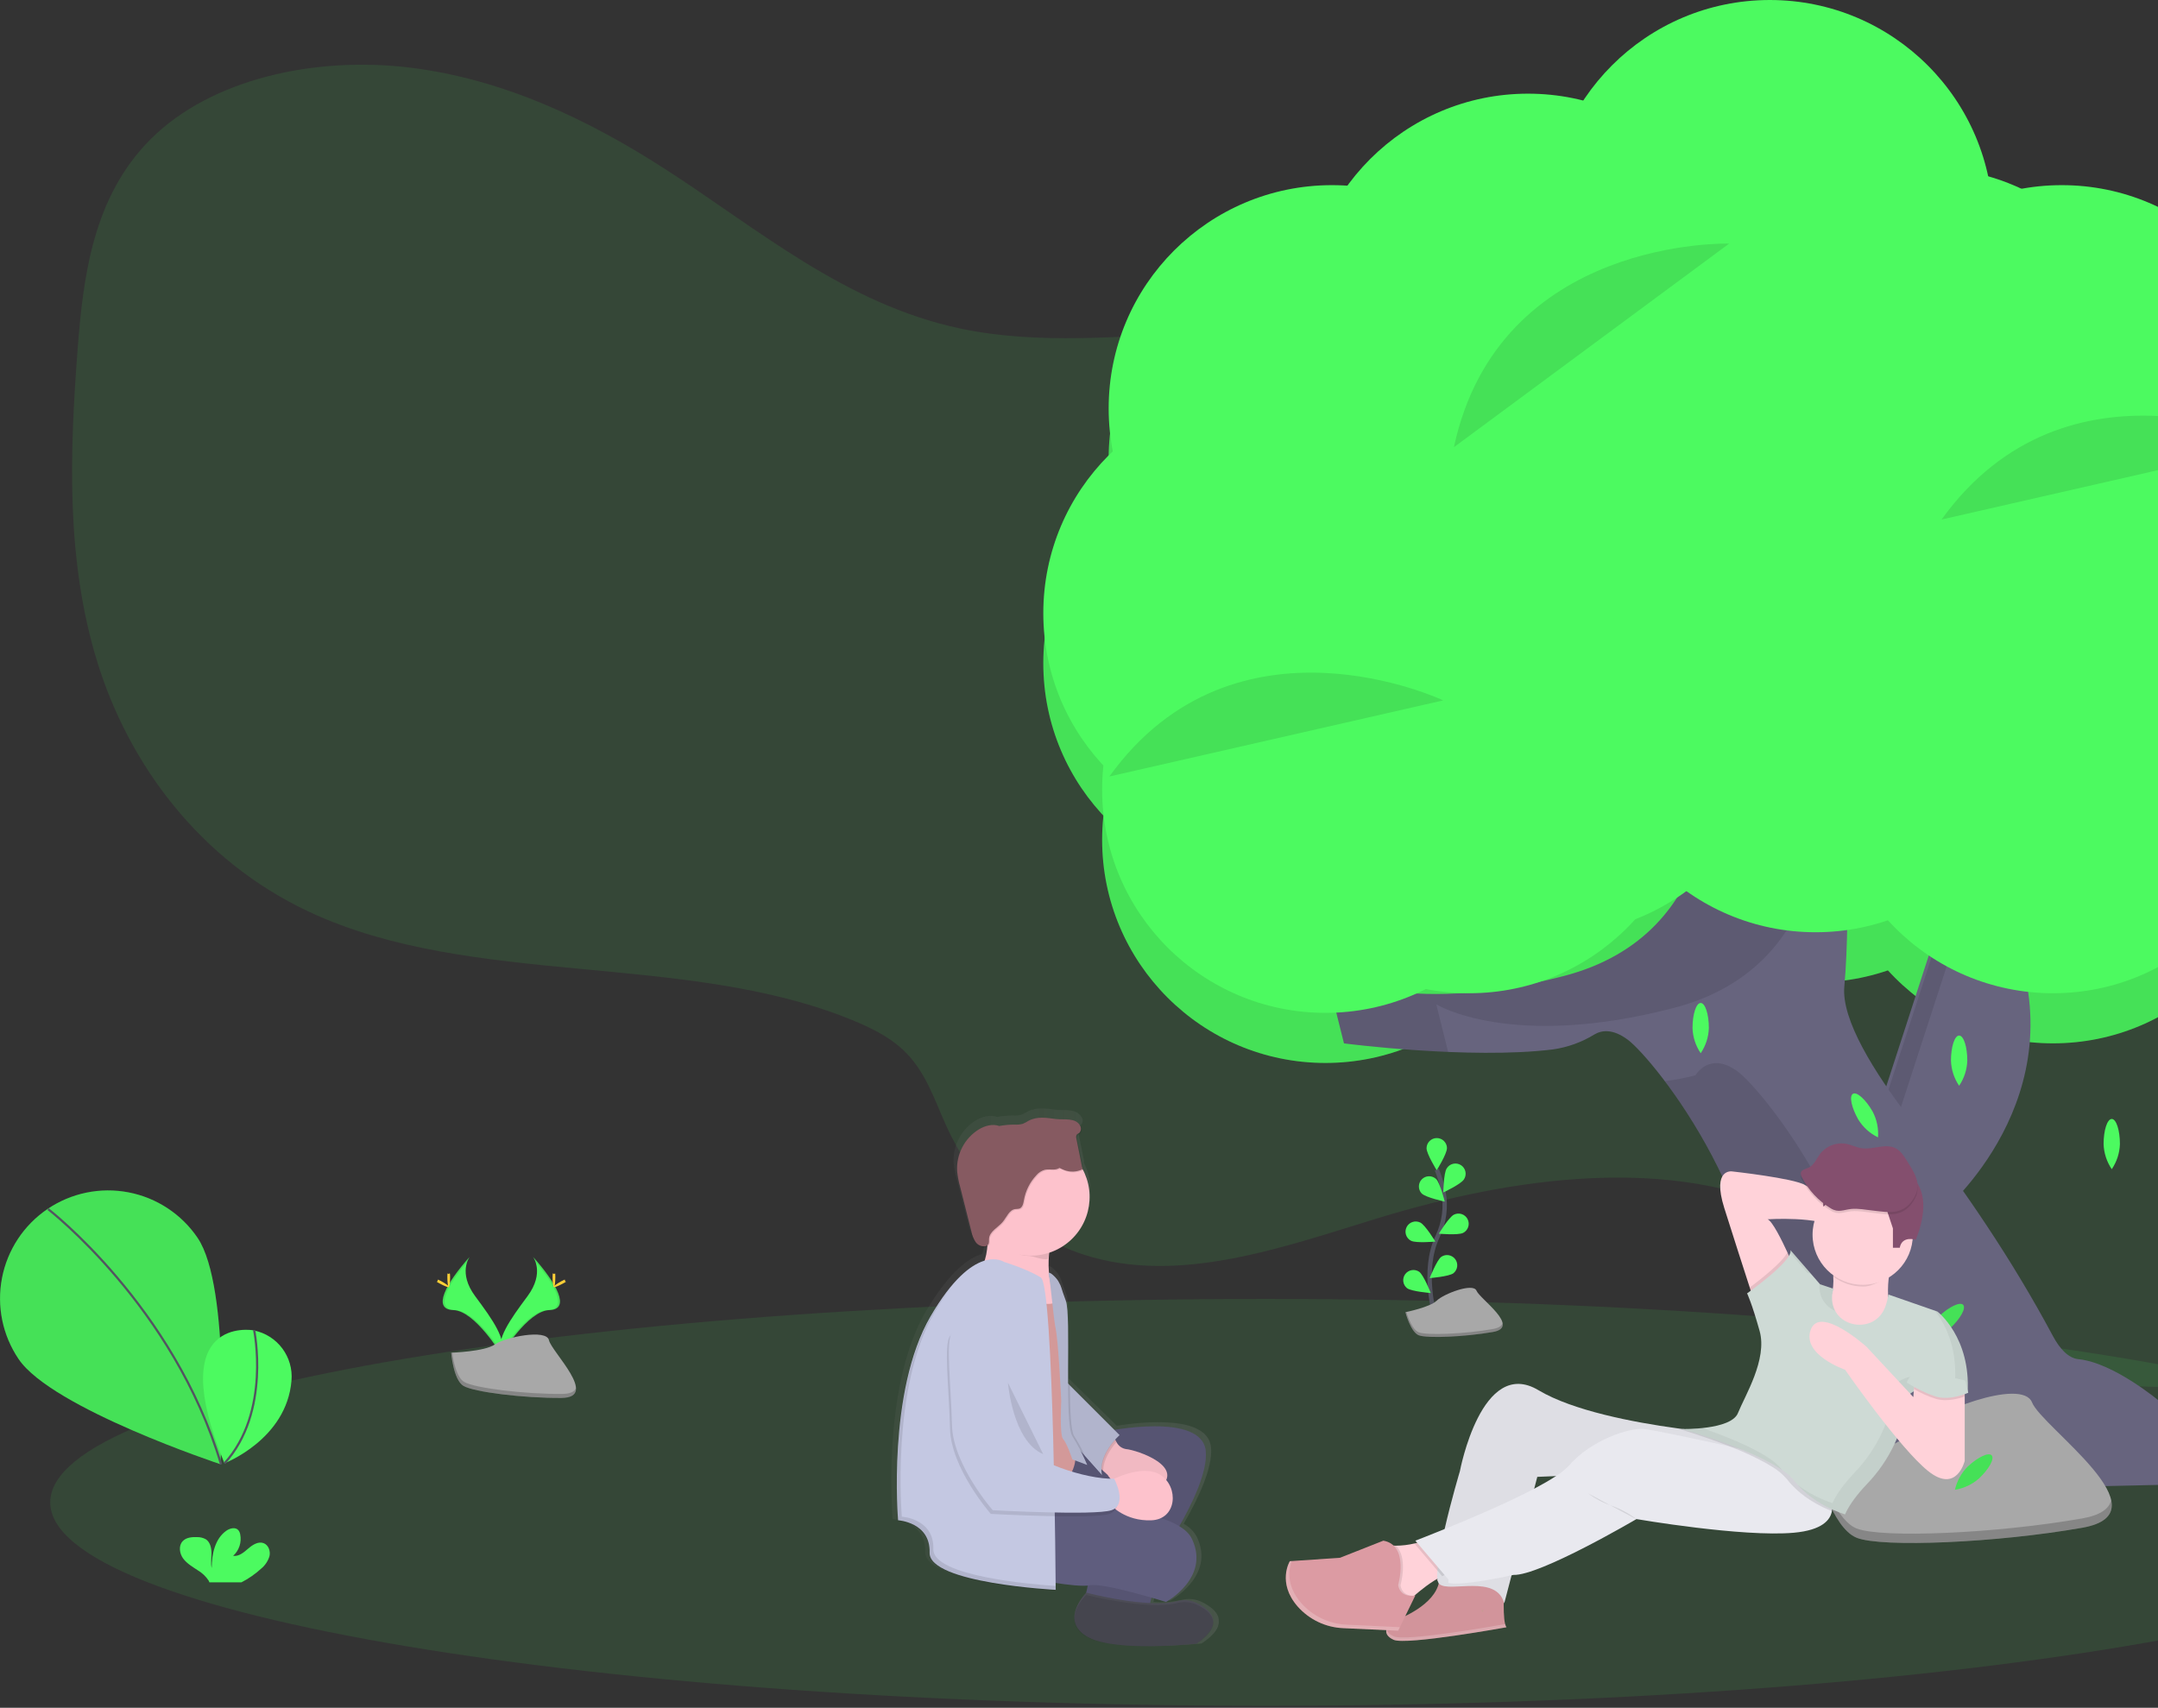 <svg width="988" height="782" viewBox="0 0 988 782" fill="none" xmlns="http://www.w3.org/2000/svg">
<rect x="0" y="0" width="988" height="782" fill="#333333" stroke="none"/>
<g clip-path="url(#clip0_2_67)">
<path opacity="0.1" d="M1140.99 327.75C1134.04 355.9 1098.36 370.01 1078.37 391.01C1040.7 430.59 1055.37 488.39 1079.27 534.68C1087.27 550.18 1096.35 566.59 1092.96 583.21C1088.83 603.54 1066.88 618.4 1043.83 626.28C1001.83 640.63 951.53 637.21 912.92 617.36C879.56 600.21 855.66 572.36 821.73 555.94C764.94 528.55 692.66 538.94 630.99 557.77C587.37 571.12 539.67 588.49 496.32 574.55C465.82 564.73 444.73 540.83 433.24 515.55C427.7 503.32 423.67 490.08 413.08 480.39C406.78 474.62 398.56 470.53 390.15 467.09C313.27 435.59 216.15 452.46 141.52 417.52C91.1 393.93 58.81 349.43 44.52 303.02C30.23 256.61 31.89 207.95 35.52 160.15C38.1 126.15 42.73 89.93 68.99 63.71C96.77 35.98 144.44 25.71 187.54 30.94C230.64 36.17 269.69 55 304.06 77.12C347.06 104.78 386.84 139.21 439.57 150.41C475.48 158.04 513.25 153.86 550.29 152.41C612.21 150 674.15 155.41 735.72 161.25C765.72 164.12 795.82 167.13 825.56 171.49C832.227 172.463 838.893 173.513 845.56 174.64C848.9 175.21 852.24 175.8 855.56 176.41C858.16 176.88 860.75 177.41 863.34 177.88C867.427 178.673 871.5 179.507 875.56 180.38C887.22 182.88 898.77 185.71 910.2 188.93C949.94 200.14 981.8 220.5 1019.33 234.72C1043.79 243.99 1070.46 246.55 1093.62 258.35C1122.12 272.84 1148.3 298.15 1140.99 327.75Z" fill="#4CFA60"/>
<path d="M939.95 477.75C996.41 477.75 1042.18 431.98 1042.18 375.52C1042.18 319.06 996.41 273.29 939.95 273.29C883.49 273.29 837.72 319.06 837.72 375.52C837.72 431.98 883.49 477.75 939.95 477.75Z" fill="#4CFA60"/>
<path d="M831.23 449.82C887.69 449.82 933.46 404.05 933.46 347.59C933.46 291.13 887.69 245.36 831.23 245.36C774.77 245.36 729 291.13 729 347.59C729 404.05 774.77 449.82 831.23 449.82Z" fill="#4CFA60"/>
<path d="M711.55 450.82C768.01 450.82 813.78 405.05 813.78 348.59C813.78 292.13 768.01 246.36 711.55 246.36C655.09 246.36 609.32 292.13 609.32 348.59C609.32 405.05 655.09 450.82 711.55 450.82Z" fill="#4CFA60"/>
<path d="M672.65 477.75C729.11 477.75 774.88 431.98 774.88 375.52C774.88 319.06 729.11 273.29 672.65 273.29C616.19 273.29 570.42 319.06 570.42 375.52C570.42 431.98 616.19 477.75 672.65 477.75Z" fill="#4CFA60"/>
<path d="M606.82 486.73C663.28 486.73 709.05 440.96 709.05 384.5C709.05 328.04 663.28 282.27 606.82 282.27C550.36 282.27 504.59 328.04 504.59 384.5C504.59 440.96 550.36 486.73 606.82 486.73Z" fill="#4CFA60"/>
<path d="M579.89 405.94C636.35 405.94 682.12 360.17 682.12 303.71C682.12 247.25 636.35 201.48 579.89 201.48C523.43 201.48 477.66 247.25 477.66 303.71C477.66 360.17 523.43 405.94 579.89 405.94Z" fill="#4CFA60"/>
<path d="M609.81 312.18C666.27 312.18 712.04 266.41 712.04 209.95C712.04 153.49 666.27 107.72 609.81 107.72C553.35 107.72 507.58 153.49 507.58 209.95C507.58 266.41 553.35 312.18 609.81 312.18Z" fill="#4CFA60"/>
<path d="M666.66 312.18C723.12 312.18 768.89 266.41 768.89 209.95C768.89 153.49 723.12 107.72 666.66 107.72C610.2 107.72 564.43 153.49 564.43 209.95C564.43 266.41 610.2 312.18 666.66 312.18Z" fill="#4CFA60"/>
<path d="M699.58 270.29C756.04 270.29 801.81 224.52 801.81 168.06C801.81 111.6 756.04 65.83 699.58 65.83C643.12 65.83 597.35 111.6 597.35 168.06C597.35 224.52 643.12 270.29 699.58 270.29Z" fill="#4CFA60"/>
<path d="M783.36 316.17C839.82 316.17 885.59 270.4 885.59 213.94C885.59 157.48 839.82 111.71 783.36 111.71C726.9 111.71 681.13 157.48 681.13 213.94C681.13 270.4 726.9 316.17 783.36 316.17Z" fill="#4CFA60"/>
<path d="M978.85 405.94C1035.31 405.94 1081.08 360.17 1081.08 303.71C1081.08 247.25 1035.31 201.48 978.85 201.48C922.39 201.48 876.62 247.25 876.62 303.71C876.62 360.17 922.39 405.94 978.85 405.94Z" fill="#4CFA60"/>
<path d="M920 355.07C976.46 355.07 1022.23 309.3 1022.23 252.84C1022.23 196.38 976.46 150.61 920 150.61C863.54 150.61 817.77 196.38 817.77 252.84C817.77 309.3 863.54 355.07 920 355.07Z" fill="#4CFA60"/>
<path d="M882.1 304.2C938.56 304.2 984.33 258.43 984.33 201.97C984.33 145.51 938.56 99.74 882.1 99.74C825.64 99.74 779.87 145.51 779.87 201.97C779.87 258.43 825.64 304.2 882.1 304.2Z" fill="#4CFA60"/>
<path d="M810.29 227.4C866.75 227.4 912.52 181.63 912.52 125.17C912.52 68.71 866.75 22.94 810.29 22.94C753.83 22.94 708.06 68.71 708.06 125.17C708.06 181.63 753.83 227.4 810.29 227.4Z" fill="#4CFA60"/>
<path d="M943.94 312.18C1000.4 312.18 1046.17 266.41 1046.17 209.95C1046.17 153.49 1000.4 107.72 943.94 107.72C887.48 107.72 841.71 153.49 841.71 209.95C841.71 266.41 887.48 312.18 943.94 312.18Z" fill="#4CFA60"/>
<g opacity="0.1">
<path d="M939.95 477.75C996.41 477.75 1042.18 431.98 1042.18 375.52C1042.18 319.06 996.41 273.29 939.95 273.29C883.49 273.29 837.72 319.06 837.72 375.52C837.72 431.98 883.49 477.75 939.95 477.75Z" fill="black"/>
<path d="M831.23 449.82C887.69 449.82 933.46 404.05 933.46 347.59C933.46 291.13 887.69 245.36 831.23 245.36C774.77 245.36 729 291.13 729 347.59C729 404.05 774.77 449.82 831.23 449.82Z" fill="black"/>
<path d="M711.55 450.82C768.01 450.82 813.78 405.05 813.78 348.59C813.78 292.13 768.01 246.36 711.55 246.36C655.09 246.36 609.32 292.13 609.32 348.59C609.32 405.05 655.09 450.82 711.55 450.82Z" fill="black"/>
<path d="M672.65 477.75C729.11 477.75 774.88 431.98 774.88 375.52C774.88 319.06 729.11 273.29 672.65 273.29C616.19 273.29 570.42 319.06 570.42 375.52C570.42 431.98 616.19 477.75 672.65 477.75Z" fill="black"/>
<path d="M606.82 486.73C663.28 486.73 709.05 440.96 709.05 384.5C709.05 328.04 663.28 282.27 606.82 282.27C550.36 282.27 504.59 328.04 504.59 384.5C504.59 440.96 550.36 486.73 606.82 486.73Z" fill="black"/>
<path d="M579.89 405.94C636.35 405.94 682.12 360.17 682.12 303.71C682.12 247.25 636.35 201.48 579.89 201.48C523.43 201.48 477.66 247.25 477.66 303.71C477.66 360.17 523.43 405.94 579.89 405.94Z" fill="black"/>
<path d="M609.81 312.18C666.27 312.18 712.04 266.41 712.04 209.95C712.04 153.49 666.27 107.72 609.81 107.72C553.35 107.72 507.58 153.49 507.58 209.95C507.58 266.41 553.35 312.18 609.81 312.18Z" fill="black"/>
<path d="M666.66 312.18C723.12 312.18 768.89 266.41 768.89 209.95C768.89 153.49 723.12 107.72 666.66 107.72C610.2 107.72 564.43 153.49 564.43 209.95C564.43 266.41 610.2 312.18 666.66 312.18Z" fill="black"/>
<path d="M699.58 270.29C756.04 270.29 801.81 224.52 801.81 168.06C801.81 111.6 756.04 65.83 699.58 65.83C643.12 65.83 597.35 111.6 597.35 168.06C597.35 224.52 643.12 270.29 699.58 270.29Z" fill="black"/>
<path d="M783.36 316.17C839.82 316.17 885.59 270.4 885.59 213.94C885.59 157.48 839.82 111.71 783.36 111.71C726.9 111.71 681.13 157.48 681.13 213.94C681.13 270.4 726.9 316.17 783.36 316.17Z" fill="black"/>
<path d="M978.85 405.94C1035.31 405.94 1081.08 360.17 1081.08 303.71C1081.08 247.25 1035.31 201.48 978.85 201.48C922.39 201.48 876.62 247.25 876.62 303.71C876.62 360.17 922.39 405.94 978.85 405.94Z" fill="black"/>
<path d="M920 355.07C976.46 355.07 1022.23 309.3 1022.23 252.84C1022.23 196.38 976.46 150.61 920 150.61C863.54 150.61 817.77 196.38 817.77 252.84C817.77 309.3 863.54 355.07 920 355.07Z" fill="black"/>
<path d="M882.1 304.2C938.56 304.2 984.33 258.43 984.33 201.97C984.33 145.51 938.56 99.74 882.1 99.74C825.64 99.74 779.87 145.51 779.87 201.97C779.87 258.43 825.64 304.2 882.1 304.2Z" fill="black"/>
<path d="M810.29 227.4C866.75 227.4 912.52 181.63 912.52 125.17C912.52 68.71 866.75 22.94 810.29 22.94C753.83 22.94 708.06 68.71 708.06 125.17C708.06 181.63 753.83 227.4 810.29 227.4Z" fill="black"/>
<path d="M943.94 312.18C1000.4 312.18 1046.17 266.41 1046.17 209.95C1046.17 153.49 1000.4 107.72 943.94 107.72C887.48 107.72 841.71 153.49 841.71 209.95C841.71 266.41 887.48 312.18 943.94 312.18Z" fill="black"/>
</g>
<path d="M889.46 554.67C889.46 554.67 951.96 502.14 921.04 427.34L890.12 415.76L856.57 519.05L889.46 554.67Z" fill="#67647E"/>
<path opacity="0.1" d="M892.79 412.2L900.19 414.97L867.25 516.38L895.99 547.5C893.61 549.87 892.13 551.11 892.13 551.11L859.23 515.49L892.79 412.2Z" fill="black"/>
<path opacity="0.1" d="M579.5 781.1C886.846 781.1 1136 739.391 1136 687.94C1136 636.489 886.846 594.78 579.5 594.78C272.154 594.78 23 636.489 23 687.94C23 739.391 272.154 781.1 579.5 781.1Z" fill="#4CFA60"/>
<path d="M1007.84 543.65C1007.84 543.65 987.51 563.98 998.99 594.15C1010.47 624.32 979.32 674.48 979.32 674.48L980.32 674.32C1022.07 666.95 1042.82 619.2 1019.6 583.72C1010.92 570.55 1003.83 555.07 1007.84 543.65Z" fill="#4CFA60"/>
<path d="M1007.84 543.65C1007.84 543.65 996.36 568.57 1007.84 588.9C1019.32 609.23 1009.84 666.28 979.31 674.48" stroke="#535461" stroke-miterlimit="10"/>
<path d="M1044.05 625.88C1044.05 625.88 1020.85 622.19 1018.74 642.98C1016.63 663.77 974.12 666.65 974.12 666.65L974.92 667.18C1010.01 690.18 1043.55 681.85 1038.49 651.27C1036.62 639.9 1036.77 628.48 1044.05 625.88Z" fill="#4CFA60"/>
<path opacity="0.2" d="M1044.05 625.88C1044.05 625.88 1020.85 622.19 1018.74 642.98C1016.63 663.77 974.12 666.65 974.12 666.65L974.92 667.18C1010.01 690.18 1043.55 681.85 1038.49 651.27C1036.62 639.9 1036.77 628.48 1044.05 625.88Z" fill="#F5F5F5"/>
<path d="M1044.05 625.88C1044.05 625.88 1026.05 629.88 1027.52 646.21C1028.99 662.54 1000.78 682.21 974.13 666.65" stroke="#535461" stroke-miterlimit="10"/>
<path d="M607.2 445.26L615.32 477.76C615.32 477.76 672.69 485.24 710.94 480.54C717.702 479.581 724.193 477.239 730.01 473.66C733.24 471.75 738.34 470.92 745.31 476.14C757.25 485.14 815.85 557.14 806.36 631.84C805.623 637.468 803.052 642.697 799.045 646.718C795.037 650.738 789.816 653.326 784.19 654.08C772.504 655.672 761.333 659.899 751.52 666.44L722.52 685.75L1019.87 679.25L989 641.88C989 641.88 967.88 624.01 951.63 622.38C946.89 621.91 942.98 617.56 939.82 611.65C921.31 577 899.17 544.42 875.17 513.31C857.69 490.65 843.02 466.77 844.39 451.77C847.64 416.02 844.39 357.53 844.39 357.53L782.65 349.41C782.65 349.41 790.77 427.41 716.03 446.9C641.29 466.39 607.2 445.26 607.2 445.26Z" fill="#67647E"/>
<g opacity="0.1">
<path d="M657.57 459.89C657.57 459.89 691.69 481.01 766.44 461.51C841.19 442.01 833.06 364.02 833.06 364.02L844.81 365.55C844.59 360.55 844.42 357.55 844.42 357.55L782.68 349.43C782.68 349.43 790.8 427.43 716.06 446.92C641.32 466.41 607.19 445.3 607.19 445.3L615.31 477.8C615.31 477.8 637.23 480.66 663.01 481.73L657.57 459.89Z" fill="black"/>
<path d="M801.89 681.06C811.703 674.519 822.874 670.292 834.56 668.7C840.174 667.954 845.386 665.381 849.391 661.378C853.396 657.374 855.972 652.163 856.72 646.55C866.26 571.85 807.63 499.72 795.72 490.76C782.72 481.01 776.22 492.38 776.22 492.38C771.619 493.587 766.942 494.479 762.22 495.05C783.28 523.05 813.41 576.76 806.36 631.92C805.612 637.533 803.036 642.744 799.031 646.748C795.026 650.751 789.814 653.324 784.2 654.07C772.514 655.662 761.343 659.889 751.53 666.43L722.53 685.74L797.29 684.11L801.89 681.06Z" fill="black"/>
</g>
<path d="M656.96 602.91C656.96 602.91 650.75 581.83 658.12 566.31C661.253 559.821 662.197 552.491 660.81 545.42C660.112 542.065 659.108 538.781 657.81 535.61" stroke="#535461" stroke-width="2" stroke-miterlimit="10"/>
<path d="M662.45 525.8C662.45 528.38 657.77 535.88 657.77 535.88C657.77 535.88 653.12 528.38 653.12 525.8C653.12 524.559 653.613 523.368 654.491 522.491C655.368 521.613 656.559 521.12 657.8 521.12C659.041 521.12 660.232 521.613 661.109 522.491C661.987 523.368 662.48 524.559 662.48 525.8H662.45Z" fill="#4CFA60"/>
<path d="M670.19 540.11C668.79 542.28 660.79 546.03 660.79 546.03C660.79 546.03 660.94 537.2 662.34 535.03C662.665 534.494 663.094 534.03 663.602 533.663C664.11 533.296 664.686 533.035 665.297 532.895C665.907 532.755 666.54 532.74 667.156 532.849C667.773 532.958 668.362 533.19 668.888 533.53C669.413 533.871 669.865 534.314 670.216 534.833C670.568 535.351 670.811 535.935 670.933 536.55C671.054 537.164 671.051 537.797 670.923 538.41C670.796 539.023 670.546 539.605 670.19 540.12V540.11Z" fill="#4CFA60"/>
<path d="M669.85 564.55C667.54 565.71 658.75 564.91 658.75 564.91C658.75 564.91 663.33 557.36 665.64 556.2C666.189 555.924 666.787 555.758 667.4 555.713C668.013 555.667 668.629 555.743 669.212 555.936C669.796 556.129 670.336 556.434 670.801 556.836C671.267 557.237 671.649 557.726 671.925 558.275C672.201 558.824 672.367 559.422 672.412 560.035C672.458 560.648 672.382 561.264 672.189 561.847C671.996 562.431 671.691 562.971 671.289 563.436C670.888 563.902 670.399 564.284 669.85 564.56V564.55Z" fill="#4CFA60"/>
<path d="M665.43 583.02C663.35 584.56 654.55 585.25 654.55 585.25C654.55 585.25 657.79 577.03 659.87 575.5C660.87 574.822 662.093 574.557 663.284 574.76C664.475 574.964 665.541 575.62 666.26 576.591C666.978 577.563 667.293 578.774 667.138 579.972C666.983 581.171 666.371 582.263 665.43 583.02Z" fill="#4CFA60"/>
<path d="M650.96 546.55C652.81 548.35 661.45 550.22 661.45 550.22C661.45 550.22 659.34 541.64 657.45 539.84C656.552 539.017 655.37 538.577 654.153 538.612C652.936 538.648 651.78 539.156 650.932 540.029C650.083 540.902 649.609 542.072 649.608 543.289C649.608 544.507 650.082 545.676 650.93 546.55H650.96Z" fill="#4CFA60"/>
<path d="M646.06 568.17C648.37 569.33 657.16 568.53 657.16 568.53C657.16 568.53 652.58 560.98 650.27 559.82C649.161 559.262 647.876 559.167 646.698 559.556C645.519 559.945 644.543 560.786 643.985 561.895C643.427 563.003 643.332 564.288 643.721 565.467C644.11 566.646 644.951 567.622 646.06 568.18V568.17Z" fill="#4CFA60"/>
<path d="M644.18 589.86C646.26 591.4 655.06 592.09 655.06 592.09C655.06 592.09 651.82 583.87 649.74 582.34C648.74 581.662 647.517 581.397 646.326 581.6C645.135 581.804 644.069 582.46 643.35 583.431C642.632 584.403 642.317 585.614 642.472 586.813C642.627 588.011 643.239 589.103 644.18 589.86Z" fill="#4CFA60"/>
<path d="M643.45 600.85C643.45 600.85 654.8 598.58 657.82 595.55C660.84 592.52 674.46 587.23 675.98 591.01C677.5 594.79 696.41 607.65 683.54 609.92C670.67 612.19 653.28 612.92 649.54 611.43C645.8 609.94 643.45 600.85 643.45 600.85Z" fill="#A8A8A8"/>
<path opacity="0.2" d="M683.55 608.55C670.69 610.82 653.29 611.55 649.55 610.06C646.67 608.91 644.67 603.37 643.88 600.8L643.5 600.88C643.5 600.88 645.77 609.96 649.55 611.47C653.33 612.98 670.73 612.23 683.55 609.96C687.26 609.3 688.32 607.77 687.92 605.82C687.6 607.06 686.31 608.04 683.55 608.55Z" fill="black"/>
<path d="M831.62 672.01C831.62 672.01 866.05 665.12 875.24 655.94C884.43 646.76 925.74 630.69 930.33 642.17C934.92 653.65 992.33 692.67 953.33 699.56C914.33 706.45 861.51 708.74 850.03 704.15C838.55 699.56 831.62 672.01 831.62 672.01Z" fill="#A8A8A8"/>
<path opacity="0.2" d="M953.29 695.29C914.29 702.18 861.47 704.47 849.99 699.88C841.25 696.38 835.17 679.58 832.77 671.77L831.62 672.01C831.62 672.01 838.51 699.56 849.98 704.15C861.45 708.74 914.26 706.45 953.28 699.56C964.55 697.56 967.77 692.9 966.55 687C965.6 690.85 961.67 693.82 953.29 695.29Z" fill="black"/>
<path d="M782.37 470.77C782.232 474.879 780.935 478.866 778.63 482.27C776.325 478.866 775.028 474.879 774.89 470.77C774.89 464.42 776.56 459.27 778.63 459.27C780.7 459.27 782.37 464.42 782.37 470.77Z" fill="#4CFA60"/>
<path d="M970.57 523.88C970.432 527.989 969.135 531.976 966.83 535.38C964.525 531.976 963.228 527.989 963.09 523.88C963.09 517.53 964.76 512.38 966.83 512.38C968.9 512.38 970.57 517.55 970.57 523.88Z" fill="#4CFA60"/>
<path d="M900.69 485.68C900.552 489.789 899.255 493.776 896.95 497.18C894.645 493.776 893.348 489.789 893.21 485.68C893.21 479.33 894.88 474.18 896.95 474.18C899.02 474.18 900.69 479.33 900.69 485.68Z" fill="#4CFA60"/>
<path d="M857.34 508.97C859.263 512.605 860.119 516.709 859.81 520.81C856.103 519.008 852.983 516.192 850.81 512.69C847.65 507.18 846.55 501.88 848.34 500.85C850.13 499.82 854.19 503.46 857.34 508.97Z" fill="#4CFA60"/>
<path d="M824.95 614.61C821.857 617.321 818.061 619.103 814 619.75C814.907 615.741 816.928 612.07 819.83 609.16C824.46 604.82 829.37 602.52 830.78 604.02C832.19 605.52 829.58 610.27 824.95 614.61Z" fill="#4CFA60"/>
<path opacity="0.1" d="M824.95 614.61C821.857 617.321 818.061 619.103 814 619.75C814.907 615.741 816.928 612.07 819.83 609.16C824.46 604.82 829.37 602.52 830.78 604.02C832.19 605.52 829.58 610.27 824.95 614.61Z" fill="black"/>
<path d="M892.96 608.09C889.867 610.801 886.071 612.583 882.01 613.23C882.917 609.221 884.938 605.551 887.84 602.64C892.47 598.3 897.38 596 898.79 597.5C900.2 599 897.59 603.74 892.96 608.09Z" fill="#4CFA60"/>
<path opacity="0.1" d="M892.96 608.09C889.867 610.801 886.071 612.583 882.01 613.23C882.917 609.221 884.938 605.551 887.84 602.64C892.47 598.3 897.38 596 898.79 597.5C900.2 599 897.59 603.74 892.96 608.09Z" fill="black"/>
<path d="M906 677.03C902.907 679.741 899.111 681.523 895.05 682.17C895.955 678.15 897.98 674.468 900.89 671.55C905.52 667.21 910.43 664.91 911.84 666.41C913.25 667.91 910.64 672.68 906 677.03Z" fill="#4CFA60"/>
<path opacity="0.1" d="M906 677.03C902.907 679.741 899.111 681.523 895.05 682.17C895.955 678.15 897.98 674.468 900.89 671.55C905.52 667.21 910.43 664.91 911.84 666.41C913.25 667.91 910.64 672.68 906 677.03Z" fill="black"/>
<path d="M90.47 566.82C105.8 589.45 100.91 670.47 100.91 670.47C100.91 670.47 23.86 644.96 8.53 622.34C1.169 611.473 -1.574 598.126 0.906 585.237C3.385 572.348 10.883 560.971 21.75 553.61C32.617 546.249 45.964 543.506 58.853 545.986C71.742 548.465 83.119 555.963 90.48 566.83L90.47 566.82Z" fill="#4CFA60"/>
<path opacity="0.1" d="M90.47 566.82C105.8 589.45 100.91 670.47 100.91 670.47C100.91 670.47 23.86 644.96 8.53 622.34C1.169 611.473 -1.574 598.126 0.906 585.237C3.385 572.348 10.883 560.971 21.75 553.61C32.617 546.249 45.964 543.506 58.853 545.986C71.742 548.465 83.119 555.963 90.48 566.83L90.47 566.82Z" fill="black"/>
<path d="M22.04 553.66C22.04 553.66 79.78 598.24 101.21 670.55" stroke="#535461" stroke-miterlimit="10"/>
<path d="M115.75 609.12C115.75 609.12 74.75 602.12 102.75 670.03C102.75 670.03 131.24 659.17 133.46 632.15C133.9 626.893 132.398 621.657 129.238 617.433C126.077 613.209 121.478 610.291 116.31 609.23L115.75 609.12Z" fill="#4CFA60"/>
<path d="M116.35 609.05C116.35 609.05 124.16 646.61 102.79 670.05" stroke="#535461" stroke-miterlimit="10"/>
<path d="M939.95 454.81C996.41 454.81 1042.18 409.04 1042.18 352.58C1042.18 296.12 996.41 250.35 939.95 250.35C883.49 250.35 837.72 296.12 837.72 352.58C837.72 409.04 883.49 454.81 939.95 454.81Z" fill="#4CFA60"/>
<path d="M831.23 426.88C887.69 426.88 933.46 381.11 933.46 324.65C933.46 268.19 887.69 222.42 831.23 222.42C774.77 222.42 729 268.19 729 324.65C729 381.11 774.77 426.88 831.23 426.88Z" fill="#4CFA60"/>
<path d="M711.55 427.88C768.01 427.88 813.78 382.11 813.78 325.65C813.78 269.19 768.01 223.42 711.55 223.42C655.09 223.42 609.32 269.19 609.32 325.65C609.32 382.11 655.09 427.88 711.55 427.88Z" fill="#4CFA60"/>
<path d="M672.65 454.81C729.11 454.81 774.88 409.04 774.88 352.58C774.88 296.12 729.11 250.35 672.65 250.35C616.19 250.35 570.42 296.12 570.42 352.58C570.42 409.04 616.19 454.81 672.65 454.81Z" fill="#4CFA60"/>
<path d="M606.82 463.79C663.28 463.79 709.05 418.02 709.05 361.56C709.05 305.1 663.28 259.33 606.82 259.33C550.36 259.33 504.59 305.1 504.59 361.56C504.59 418.02 550.36 463.79 606.82 463.79Z" fill="#4CFA60"/>
<path d="M579.89 383C636.35 383 682.12 337.23 682.12 280.77C682.12 224.31 636.35 178.54 579.89 178.54C523.43 178.54 477.66 224.31 477.66 280.77C477.66 337.23 523.43 383 579.89 383Z" fill="#4CFA60"/>
<path d="M609.81 289.24C666.27 289.24 712.04 243.47 712.04 187.01C712.04 130.55 666.27 84.78 609.81 84.78C553.35 84.78 507.58 130.55 507.58 187.01C507.58 243.47 553.35 289.24 609.81 289.24Z" fill="#4CFA60"/>
<path d="M666.66 289.24C723.12 289.24 768.89 243.47 768.89 187.01C768.89 130.55 723.12 84.78 666.66 84.78C610.2 84.78 564.43 130.55 564.43 187.01C564.43 243.47 610.2 289.24 666.66 289.24Z" fill="#4CFA60"/>
<path d="M699.58 247.35C756.04 247.35 801.81 201.58 801.81 145.12C801.81 88.66 756.04 42.89 699.58 42.89C643.12 42.89 597.35 88.66 597.35 145.12C597.35 201.58 643.12 247.35 699.58 247.35Z" fill="#4CFA60"/>
<path d="M783.36 293.23C839.82 293.23 885.59 247.46 885.59 191C885.59 134.54 839.82 88.77 783.36 88.77C726.9 88.77 681.13 134.54 681.13 191C681.13 247.46 726.9 293.23 783.36 293.23Z" fill="#4CFA60"/>
<path d="M978.85 383C1035.31 383 1081.08 337.23 1081.08 280.77C1081.08 224.31 1035.31 178.54 978.85 178.54C922.39 178.54 876.62 224.31 876.62 280.77C876.62 337.23 922.39 383 978.85 383Z" fill="#4CFA60"/>
<path d="M920 332.13C976.46 332.13 1022.23 286.36 1022.23 229.9C1022.23 173.44 976.46 127.67 920 127.67C863.54 127.67 817.77 173.44 817.77 229.9C817.77 286.36 863.54 332.13 920 332.13Z" fill="#4CFA60"/>
<path d="M882.1 281.26C938.56 281.26 984.33 235.49 984.33 179.03C984.33 122.57 938.56 76.8 882.1 76.8C825.64 76.8 779.87 122.57 779.87 179.03C779.87 235.49 825.64 281.26 882.1 281.26Z" fill="#4CFA60"/>
<path d="M810.29 204.46C866.75 204.46 912.52 158.69 912.52 102.23C912.52 45.77 866.75 0 810.29 0C753.83 0 708.06 45.77 708.06 102.23C708.06 158.69 753.83 204.46 810.29 204.46Z" fill="#4CFA60"/>
<path d="M943.94 289.24C1000.4 289.24 1046.17 243.47 1046.17 187.01C1046.17 130.55 1000.4 84.78 943.94 84.78C887.48 84.78 841.71 130.55 841.71 187.01C841.71 243.47 887.48 289.24 943.94 289.24Z" fill="#4CFA60"/>
<path opacity="0.1" d="M1041.73 203.02C1041.73 203.02 946.52 157.87 888.91 237.89L1041.73 203.02Z" fill="black"/>
<path opacity="0.1" d="M791.65 111.55C791.65 111.55 686.33 108.37 665.65 204.77L791.65 111.55Z" fill="black"/>
<path opacity="0.1" d="M660.73 320.71C660.73 320.71 565.52 275.55 507.91 355.55L660.73 320.71Z" fill="black"/>
<path d="M244.04 575.55C244.04 575.55 249.53 582.73 241.5 593.55C233.47 604.37 226.85 613.55 229.5 620.31C229.5 620.31 241.61 600.17 251.5 599.89C261.39 599.61 254.88 587.66 244.04 575.55Z" fill="#4CFA60"/>
<path opacity="0.1" d="M244.04 575.55C244.518 576.243 244.895 577.001 245.16 577.8C254.78 589.1 259.91 599.65 250.66 599.92C242.05 600.17 231.71 615.57 229.24 619.46C229.32 619.762 229.417 620.059 229.53 620.35C229.53 620.35 241.64 600.21 251.53 599.93C261.42 599.65 254.88 587.66 244.04 575.55Z" fill="black"/>
<path d="M254.25 584.71C254.25 587.24 253.97 589.29 253.62 589.29C253.27 589.29 252.99 587.29 252.99 584.71C252.99 582.13 253.34 583.37 253.69 583.37C254.04 583.37 254.25 582.18 254.25 584.71Z" fill="#FFD037"/>
<path d="M257.75 587.72C255.53 588.93 253.59 589.66 253.43 589.35C253.27 589.04 254.93 587.81 257.15 586.6C259.37 585.39 258.49 586.27 258.66 586.6C258.83 586.93 259.97 586.55 257.75 587.72Z" fill="#FFD037"/>
<path d="M215.02 575.55C215.02 575.55 209.53 582.73 217.56 593.55C225.59 604.37 232.21 613.55 229.56 620.31C229.56 620.31 217.45 600.17 207.56 599.89C197.67 599.61 204.17 587.66 215.02 575.55Z" fill="#4CFA60"/>
<path opacity="0.1" d="M215.02 575.55C214.542 576.243 214.165 577.001 213.9 577.8C204.28 589.1 199.15 599.65 208.4 599.92C217.01 600.17 227.35 615.57 229.82 619.46C229.74 619.762 229.643 620.059 229.53 620.35C229.53 620.35 217.42 600.21 207.53 599.93C197.64 599.65 204.17 587.66 215.02 575.55Z" fill="black"/>
<path d="M204.81 584.71C204.81 587.24 205.09 589.29 205.44 589.29C205.79 589.29 206.07 587.29 206.07 584.71C206.07 582.13 205.72 583.37 205.37 583.37C205.02 583.37 204.81 582.18 204.81 584.71Z" fill="#FFD037"/>
<path d="M201.3 587.72C203.52 588.93 205.46 589.66 205.62 589.35C205.78 589.04 204.12 587.81 201.9 586.6C199.68 585.39 200.56 586.27 200.39 586.6C200.22 586.93 199.12 586.55 201.3 587.72Z" fill="#FFD037"/>
<path d="M206.56 619.4C206.56 619.4 221.92 618.93 226.56 615.63C231.2 612.33 250.19 608.4 251.33 613.68C252.47 618.96 274.41 639.97 257.07 640.11C239.73 640.25 216.78 637.41 212.16 634.59C207.54 631.77 206.56 619.4 206.56 619.4Z" fill="#A8A8A8"/>
<path opacity="0.2" d="M257.37 638.28C240.03 638.42 217.08 635.58 212.46 632.76C208.94 630.62 207.54 622.93 207.07 619.38H206.56C206.56 619.38 207.56 631.77 212.15 634.58C216.74 637.39 239.72 640.24 257.06 640.1C262.06 640.1 263.79 638.28 263.7 635.64C263.01 637.25 261.12 638.25 257.37 638.28Z" fill="black"/>
<path d="M119.56 718.29C121.393 716.796 122.728 714.78 123.39 712.51C123.89 710.21 122.91 707.46 120.71 706.62C118.25 705.68 115.62 707.38 113.63 709.11C111.64 710.84 109.35 712.8 106.74 712.43C108.081 711.214 109.085 709.671 109.653 707.952C110.221 706.233 110.333 704.396 109.98 702.62C109.867 701.884 109.556 701.193 109.08 700.62C107.71 699.16 105.24 699.79 103.6 700.94C98.4 704.6 96.95 711.66 96.92 718.02C96.4 715.73 96.84 713.34 96.82 711.02C96.8 708.7 96.16 706.02 94.18 704.8C92.952 704.14 91.573 703.813 90.18 703.85C87.84 703.76 85.24 704 83.64 705.71C81.64 707.83 82.17 711.4 83.9 713.71C85.63 716.02 88.25 717.51 90.67 719.13C92.609 720.283 94.264 721.859 95.51 723.74C95.657 724.001 95.777 724.276 95.87 724.56H110.52C113.802 722.887 116.843 720.778 119.56 718.29Z" fill="#4CFA60"/>
<path d="M688.69 726.87C688.69 726.87 687.69 742.53 689.69 745.13C689.69 745.13 643.77 753.48 638.03 750.87C632.29 748.26 634.9 744.09 638.03 742.52C641.16 740.95 656.82 735.21 658.9 724.26C658.9 724.26 652.12 721.13 674.03 725.26C695.94 729.39 688.69 726.87 688.69 726.87Z" fill="#DC9BA3"/>
<path opacity="0.05" d="M688.69 726.87C688.69 726.87 687.69 742.53 689.69 745.13C689.69 745.13 643.77 753.48 638.03 750.87C632.29 748.26 634.9 744.09 638.03 742.52C641.16 740.95 656.82 735.21 658.9 724.26C658.9 724.26 652.12 721.13 674.03 725.26C695.94 729.39 688.69 726.87 688.69 726.87Z" fill="black"/>
<path d="M867.68 575.01C867.68 575.01 861.94 584.4 865.59 602.67C869.24 620.94 856.2 620.93 856.2 620.93H830.12L821.25 597.93L833.77 598.93C833.77 598.93 842.12 596.84 838.47 577.53L867.68 575.01Z" fill="#FFD2D9"/>
<path d="M789.41 553.1C793.41 565.81 798.41 581.29 801.08 589.54L802.98 595.37L820.2 577.63C820.2 577.63 819.44 575.87 818.31 573.41C815.79 567.95 811.4 559.04 809.24 558.32C809.24 558.32 833.24 556.75 840.55 562.49C847.86 568.23 845.77 546.83 845.77 546.83C845.77 546.83 831.68 545.83 826.46 542.66C821.24 539.49 793.06 536.4 793.06 536.4C793.06 536.4 783.67 534.83 789.41 553.1Z" fill="#FFD2D9"/>
<path d="M632.85 706.55L636.5 733.16L645.89 732.16C645.89 732.16 646.46 731.62 647.42 730.76C649.95 728.53 655.22 724.16 660.26 721.76C661.966 720.889 663.816 720.336 665.72 720.13L655.28 704.47C652.741 705.422 650.138 706.194 647.49 706.78C644.74 707.427 641.925 707.763 639.1 707.78C636.953 707.812 634.824 707.393 632.85 706.55Z" fill="#FFD2D9"/>
<path d="M658.94 725.31C663.64 729.48 685.03 720.61 688.69 734.18L692.05 721.31L702.4 681.71L703.82 676.26L712.44 675.89L811.37 671.67L816.97 671.43L819.97 671.3L816.05 669.36L789.96 656.43C789.96 656.43 780.56 655.77 767.6 653.99C747.95 651.3 720.11 645.99 704.39 636.6C678.3 620.94 668.39 673.65 668.39 673.65C668.39 673.65 664.39 687.02 661.39 700.2C660.013 705.885 658.961 711.645 658.24 717.45C657.79 721.48 657.93 724.4 658.94 725.31Z" fill="#E9E9EF"/>
<path opacity="0.05" d="M658.94 725.31C663.64 729.48 685.03 720.61 688.69 734.18L692.05 721.31L702.4 681.71L703.82 676.26L712.71 675.71L808.29 669.83L814.19 669.46L816.01 669.35L818.36 669.2L789.92 656.41C789.92 656.41 780.52 655.75 767.56 653.97C747.91 651.28 720.07 645.97 704.35 636.58C678.26 620.92 668.35 673.63 668.35 673.63C668.35 673.63 664.35 687 661.35 700.18C659.973 705.865 658.921 711.625 658.2 717.43C657.79 721.48 657.93 724.4 658.94 725.31Z" fill="black"/>
<path opacity="0.1" d="M647.5 706.74L656.63 717.45L660.27 721.72C661.976 720.849 663.826 720.296 665.73 720.09L655.29 704.43C652.751 705.382 650.148 706.154 647.5 706.74Z" fill="black"/>
<path d="M647.99 705.48L658.2 717.48L663.12 723.25V724.82C669.12 726.21 687.91 722.25 692.05 721.34L692.86 721.16C704.86 721.68 749.22 695.59 749.22 695.59C749.22 695.59 797.75 703.94 821.22 701.85C834.33 700.68 838.01 695.94 838.7 691.97C839.003 690.008 838.732 688.001 837.92 686.19L816.92 671.44L814.14 669.44L809.7 666.31C809.7 666.31 801.98 664.56 792.18 662.4C776.86 659.02 756.45 654.63 752.32 654.32C745.54 653.8 728.32 659.54 718.4 671.02C716.698 672.812 714.776 674.381 712.68 675.69L712.41 675.87C709.62 677.72 706.19 679.68 702.41 681.69C689.78 688.34 672.94 695.49 661.36 700.18C653.44 703.41 647.99 705.48 647.99 705.48Z" fill="#E9E9EF"/>
<path opacity="0.1" d="M632.85 706.55L636.5 733.16L645.89 732.16C645.89 732.16 646.46 731.62 647.42 730.76C645.34 730.76 641.91 730.21 641.19 725.9C641.19 725.9 644.81 713.25 639.1 707.8C636.952 707.826 634.823 707.4 632.85 706.55Z" fill="black"/>
<path d="M640.12 725.83C640.12 725.83 645.34 707.57 633.34 705.48L613.51 713.31L590.51 714.88C590.51 714.88 584.51 724.67 594.12 735.65C596.763 738.627 599.98 741.038 603.578 742.74C607.177 744.441 611.082 745.397 615.06 745.55L640.12 746.7L647.99 730.55C647.99 730.55 641.2 732.09 640.12 725.83Z" fill="#DC9BA3"/>
<path opacity="0.1" d="M767.57 653.99C770.2 654.76 781.08 657.99 792.22 662.42C797.727 664.542 803.091 667.017 808.28 669.83C809.36 670.44 810.39 671.05 811.36 671.66C813.901 673.154 816.175 675.06 818.09 677.3C824.53 685.63 833.99 690.12 838.7 691.95C839.003 689.988 838.732 687.981 837.92 686.17L816.92 671.42L819.92 671.29L816 669.35L818.35 669.2L789.91 656.41C789.91 656.41 780.53 655.77 767.57 653.99Z" fill="black"/>
<path opacity="0.1" d="M801.12 589.55L803.02 595.38L820.24 577.64C820.24 577.64 819.48 575.88 818.35 573.42C816.12 578.01 805.73 586.07 801.12 589.55Z" fill="black"/>
<path d="M863.21 598.2C863.827 596.432 864.279 594.611 864.56 592.76L886.99 600.55C886.99 600.55 902.38 612.29 900.82 637.86C900.82 637.86 881.82 630.86 873.42 639.16L873.25 640.63C871.484 655.222 865.027 668.845 854.85 679.45C850.7 683.81 846.79 688.72 844.72 693.45C844.72 693.45 830.11 689.28 821.24 677.79C812.37 666.3 770.12 654.34 770.12 654.34C770.12 654.34 792.56 654.86 795.69 647.03C798.82 639.2 809.26 622.5 805.61 609.46C801.96 596.42 799.87 592.24 799.87 592.24C799.87 592.24 821.27 577.11 819.7 572.41L833.27 588.07L839.53 590.16C839.036 591.373 838.784 592.67 838.79 593.98C838.43 608.15 858.45 611.55 863.21 598.2Z" fill="#CEDAD5"/>
<path opacity="0.1" d="M839.25 584.48C839.092 582.531 838.828 580.591 838.46 578.67L867.68 576.06C867.68 576.06 865.68 577.81 864.78 584.33C861.35 586.33 857.35 589.11 853.07 589.11C848.082 589.116 843.228 587.49 839.25 584.48Z" fill="black"/>
<path d="M852.81 588.32C865.49 588.32 875.77 578.04 875.77 565.36C875.77 552.68 865.49 542.4 852.81 542.4C840.13 542.4 829.85 552.68 829.85 565.36C829.85 578.04 840.13 588.32 852.81 588.32Z" fill="#FFD2D9"/>
<path d="M869.77 571.36H866.64V562.49L863.51 553.1C863.51 553.1 847.85 545.79 840.51 547.36L834.81 552.55C834.81 552.55 833.24 540.03 842.64 535.33C852.04 530.63 868.73 532.72 872.91 536.33C877.09 539.94 883.91 546.25 878.65 563.47L877.12 567.71C877.12 567.71 870.81 565.62 869.77 571.36Z" fill="#844F6E"/>
<g opacity="0.05">
<path d="M829.21 583.41L827.5 582.84L819.62 573.75C819.774 573.319 819.792 572.851 819.67 572.41L829.21 583.41Z" fill="black"/>
<path d="M840.19 600.25C837.96 599.3 836.076 597.687 834.793 595.629C833.511 593.572 832.892 591.171 833.02 588.75C833.02 588.44 833.02 588.15 833.02 587.87L833.18 588.06L839.44 590.15C838.946 591.362 838.694 592.66 838.7 593.97C838.637 596.158 839.151 598.324 840.19 600.25Z" fill="black"/>
<path d="M779.32 653.91C792.4 658.46 810.11 665.63 815.5 672.6L815.9 673.1C801.57 663.27 770.1 654.33 770.1 654.33C773.179 654.365 776.257 654.224 779.32 653.91Z" fill="black"/>
<path d="M838.98 688.26C841.05 683.55 844.98 678.63 849.11 674.26C859.287 663.655 865.744 650.032 867.51 635.44L867.68 633.97C876.03 625.62 895.08 632.67 895.08 632.67C896.08 616.45 890.24 605.8 885.85 600.18L887 600.58C887 600.58 902.39 612.32 900.83 637.89C900.83 637.89 881.83 630.89 873.43 639.19L873.26 640.66C871.494 655.251 865.037 668.875 854.86 679.48C850.71 683.84 846.8 688.75 844.73 693.48C844.73 693.48 832.01 689.84 823.11 680.04C827.907 683.642 833.27 686.42 838.98 688.26Z" fill="black"/>
</g>
<path d="M844.72 627.2C844.72 627.2 869.72 663.2 882.81 673.64C895.9 684.08 899.51 668.94 899.51 668.94V635.55L876.51 632.94L876.26 636.11L875.98 639.73L854.58 616.73C854.58 616.73 833.18 597.42 829.01 608.9C824.84 620.38 844.72 627.2 844.72 627.2Z" fill="#FFD2D9"/>
<path opacity="0.1" d="M876.31 636.11C879.44 637.933 882.76 639.408 886.21 640.51C891.14 642.03 896.79 640.43 899.52 639.45V635.55L876.52 632.94L876.31 636.11Z" fill="black"/>
<path d="M899.78 632.16L901.12 637.75C901.12 637.75 892.96 641.55 886.18 639.47C881.608 637.92 877.243 635.818 873.18 633.21C872.18 632.69 877.35 626.95 877.35 626.95L899.78 632.16Z" fill="#CEDAD5"/>
<path opacity="0.1" d="M749.48 695.82C746.001 693.149 742.128 691.033 738 689.55C734.063 688.206 730.354 686.27 727 683.81" fill="black"/>
<path opacity="0.2" d="M590.58 714.87L591.43 714.81C590.19 717.96 588.43 725.66 595.75 734.07C598.385 737.037 601.592 739.441 605.178 741.141C608.764 742.84 612.655 743.799 616.62 743.96L640.92 745.1L640.14 746.7L615.06 745.55C611.095 745.389 607.204 744.43 603.618 742.731C600.032 741.031 596.825 738.627 594.19 735.66C584.58 724.66 590.58 714.87 590.58 714.87Z" fill="white"/>
<path opacity="0.05" d="M679.19 737.24C679.117 737.553 679.033 737.863 678.94 738.17C678.43 737.88 677.7 737.32 679.19 737.24Z" fill="#00FF00"/>
<path opacity="0.2" d="M638.12 749.31C643.47 751.74 683.69 744.66 689.12 743.68C689.23 744.199 689.441 744.692 689.74 745.13C689.74 745.13 643.82 753.48 638.08 750.87C635.08 749.53 634.39 747.77 634.79 746.17C635.12 747.29 636.06 748.4 638.12 749.31Z" fill="white"/>
<path opacity="0.1" d="M838.22 554.39C832.575 550.976 827.991 546.06 824.98 540.19C824.558 539.543 824.384 538.765 824.49 538C824.86 536.58 826.71 536.33 828.05 535.72C830.54 534.58 831.59 531.72 833.22 529.5C834.619 527.673 836.497 526.269 838.645 525.445C840.793 524.621 843.128 524.408 845.39 524.83C847.77 525.31 849.97 526.49 852.39 526.83C857.57 527.59 863.21 524.45 867.86 526.83C869.98 527.92 871.42 529.97 872.68 531.99C875.85 537.06 879.82 542.45 876.94 548.37C875.29 551.77 872.65 554.59 868.94 555.58C865.23 556.57 860.94 555.74 857.16 555.34C854.06 555 850.8 554.34 847.68 554.62C844 555 841.71 556.49 838.22 554.39Z" fill="black"/>
<path d="M838.22 553.34C832.575 549.926 827.991 545.01 824.98 539.14C824.558 538.493 824.384 537.715 824.49 536.95C824.86 535.53 826.71 535.28 828.05 534.67C830.54 533.53 831.59 530.67 833.22 528.45C834.619 526.623 836.497 525.219 838.645 524.395C840.793 523.571 843.128 523.358 845.39 523.78C847.77 524.26 849.97 525.44 852.39 525.78C857.57 526.54 863.21 523.4 867.86 525.78C869.98 526.87 871.42 528.92 872.68 530.94C875.85 536.01 879.82 541.4 876.94 547.32C875.29 550.72 872.65 553.54 868.94 554.53C865.23 555.52 860.94 554.69 857.16 554.29C854.06 553.95 850.8 553.29 847.68 553.57C844 553.95 841.71 555.45 838.22 553.34Z" fill="#844F6E"/>
<path d="M408.06 677.66C408.06 688.42 408.66 695.53 408.66 695.53C408.66 695.53 424.03 696.39 423.6 710.64C423.17 724.89 483.34 727.91 483.34 727.91C483.34 727.91 483.34 727.76 483.34 727.48C483.34 727.48 483.34 726.33 483.34 724.25C489.06 725.1 495.18 725.79 498.61 725.46C498.38 726.57 498.11 727.74 497.85 728.78C497.57 729.06 492.03 734.66 492.21 740.62C492.11 743.62 493.47 746.7 497.87 749.26C510.57 756.68 550.12 752.55 550.12 752.55C556.12 748.61 558.12 745.26 558.01 742.48C558.2 738.38 554.11 735.48 550.36 733.61C547.461 732.164 544.139 731.809 541 732.61C536.765 733.548 532.417 733.868 528.09 733.56C528.257 732.7 528.481 731.851 528.76 731.02C532.82 732.17 535.62 733.02 535.62 733.02C535.62 733.02 556.7 721.8 547.92 703.67C546.535 701.155 544.451 699.095 541.92 697.74C548.69 686.07 555.12 672.33 554.48 663.09C553.41 647.67 522.79 651.03 511.32 652.84L489.21 631.15C489.21 615.15 489.7 596.78 488.21 592.8C485.57 585.89 486.45 586.8 484.7 583.74L484.63 583.63C483.63 582.01 480.91 579.44 480.21 579.79C479.912 576.611 479.955 573.409 480.34 570.24C485.782 568.46 490.525 565.012 493.896 560.385C497.267 555.757 499.095 550.185 499.12 544.46C499.123 540.175 498.094 535.953 496.12 532.15L496.42 532.02L493.52 517.76C493.416 517.459 493.374 517.14 493.397 516.822C493.419 516.504 493.505 516.194 493.65 515.91C493.95 515.51 494.46 515.39 494.85 515.11C495.291 514.682 495.577 514.119 495.662 513.511C495.747 512.902 495.627 512.282 495.32 511.75C495.05 511.22 494.68 510.748 494.23 510.36C491.79 507.59 486.6 508.58 483.41 508.17C479.09 507.62 474.56 506.82 470.47 508.96C469.589 509.506 468.67 509.987 467.72 510.4C466.418 510.754 465.065 510.882 463.72 510.78C461.285 510.777 458.855 510.995 456.46 511.43C453.34 510.3 449.67 511.3 446.78 513.03C443.474 515.055 440.781 517.941 438.991 521.38C437.201 524.819 436.382 528.68 436.62 532.55C436.872 534.969 437.337 537.362 438.01 539.7L443.36 560.55C443.702 562.292 444.381 563.949 445.36 565.43C445.597 565.743 445.865 566.031 446.16 566.29C446.67 566.904 447.33 567.377 448.077 567.66C448.823 567.944 449.63 568.03 450.42 567.91C450.624 567.861 450.822 567.791 451.01 567.7C450.828 569.894 450.402 572.061 449.74 574.16C443.62 575.94 434.74 582.16 424.08 600.16C410.4 623.22 408.12 657.22 408.06 677.66Z" fill="url(#paint0_linear_2_67)"/>
<path d="M461.25 707.65H521.09V664.79H461.25V707.65Z" fill="#5F5D7E"/>
<path d="M506.24 655.45C506.24 655.45 550.8 646.11 552.07 664.79C553.34 683.47 525.76 720.79 525.76 720.79L500.76 715.7L507.97 686.84C507.97 686.84 479.54 680.47 477.84 680.05C476.14 679.63 506.24 655.45 506.24 655.45Z" fill="#5F5D7E"/>
<path opacity="0.1" d="M506.24 655.45C506.24 655.45 550.8 646.11 552.07 664.79C553.34 683.47 525.76 720.79 525.76 720.79L500.76 715.7L507.97 686.84C507.97 686.84 479.54 680.47 477.84 680.05C476.14 679.63 506.24 655.45 506.24 655.45Z" fill="black"/>
<path d="M529.59 725.9C529.59 725.9 525.35 733.96 526.59 737.36C527.83 740.76 496.46 732.69 496.46 732.69C496.46 732.69 499.01 722.93 498.58 721.69C498.15 720.45 529.59 725.9 529.59 725.9Z" fill="#5F5D7E"/>
<path d="M502 670.73L505.12 673.55L507.12 675.37C507.12 675.37 517.31 691.92 530.46 681.74C543.61 671.56 520.25 663.94 515.58 663.55C514.644 663.413 513.754 663.051 512.988 662.496C512.222 661.94 511.601 661.208 511.18 660.36C510.464 659.114 509.945 657.764 509.64 656.36L502 670.73Z" fill="#FDC2CC"/>
<path opacity="0.05" d="M502 670.73L505.12 673.55L507.12 675.37C507.12 675.37 517.31 691.92 530.46 681.74C543.61 671.56 520.25 663.94 515.58 663.55C514.644 663.413 513.754 663.051 512.988 662.496C512.222 661.94 511.601 661.208 511.18 660.36C510.464 659.114 509.945 657.764 509.64 656.36L502 670.73Z" fill="black"/>
<path opacity="0.1" d="M529.59 725.9C529.59 725.9 525.35 733.96 526.59 737.36C527.83 740.76 496.46 732.69 496.46 732.69C496.46 732.69 499.01 722.93 498.58 721.69C498.15 720.45 529.59 725.9 529.59 725.9Z" fill="black"/>
<path opacity="0.1" d="M502 670.73L505.12 673.55C505.12 668.11 508.73 663.11 511.2 660.3C510.484 659.054 509.965 657.705 509.66 656.3L502 670.73Z" fill="black"/>
<path d="M483.33 627.87L512.61 657.15C512.61 657.15 502.42 666.06 504.55 675.4L483.33 651.63V627.87Z" fill="#C4C8E2"/>
<path opacity="0.1" d="M483.54 627.87V651.64L486.94 655.45L497.03 666.75L504.76 675.41C502.64 666.07 512.82 657.16 512.82 657.16L483.54 627.87Z" fill="black"/>
<path d="M483.33 585.85C483.33 585.85 483.33 594.76 475.69 592.22C468.05 589.68 473.99 692.8 473.99 692.8C473.99 692.8 496.06 676.25 491.81 664.37C487.56 652.49 486.72 643.55 487.12 631.69C487.52 619.83 483.33 585.85 483.33 585.85Z" fill="#D39999"/>
<path d="M482.9 562.09C482.9 562.09 476.53 579.49 482.9 592.65C489.27 605.81 445.12 585.43 445.12 585.43C445.12 585.43 454.88 580.76 451.49 558.27L482.9 562.09Z" fill="#FDC2CC"/>
<path opacity="0.1" d="M486.72 641.45C486.459 646.113 486.459 650.787 486.72 655.45L496.81 666.75C495.333 663.594 493.663 660.531 491.81 657.58C490.24 655.15 489.89 645.46 489.81 634.4L486.11 630.7C486.5 636.67 486.72 641.45 486.72 641.45Z" fill="black"/>
<path d="M480.12 583.55C479.65 581.32 483.33 584.68 484.51 586.63L484.57 586.74C486.27 589.74 485.42 588.86 487.97 595.65C490.52 602.44 487.12 651.65 490.97 657.65C493.57 661.854 495.841 666.254 497.76 670.81L490.97 668.26C490.97 668.26 488.42 660.62 486.73 658.92C485.04 657.22 485.88 641.52 485.88 641.52C485.88 641.52 484.61 614.36 483.33 608.42C482.32 603.64 481.12 588.24 480.12 583.55Z" fill="#C4C8E2"/>
<path opacity="0.1" d="M480.12 583.55C479.65 581.32 483.33 584.68 484.51 586.63L484.57 586.74C486.27 589.74 485.42 588.86 487.97 595.65C490.52 602.44 487.12 651.65 490.97 657.65C493.57 661.854 495.841 666.254 497.76 670.81L490.97 668.26C490.97 668.26 488.42 660.62 486.73 658.92C485.04 657.22 485.88 641.52 485.88 641.52C485.88 641.52 484.61 614.36 483.33 608.42C482.32 603.64 481.12 588.24 480.12 583.55Z" fill="black"/>
<path d="M470.17 689.4C470.17 689.4 537.22 686.85 545.71 704.68C554.2 722.51 533.83 733.55 533.83 733.55C533.83 733.55 505.4 724.64 499.03 725.91C492.66 727.18 470.17 722.51 470.17 722.51V689.4Z" fill="#5F5D7E"/>
<path d="M507.52 678.37C507.52 678.37 522.8 669.88 531.29 675.37C539.78 680.86 538.93 695.74 527.05 696.16C515.17 696.58 508.8 689.37 508.8 689.37L507.52 678.37Z" fill="#FDC2CC"/>
<path d="M459.56 577.79C459.56 577.79 445.98 568.45 426.03 602.79C406.08 637.13 411.18 696.15 411.18 696.15C411.18 696.15 426.03 697 425.61 711C425.19 725 483.33 728 483.33 728C483.33 728 482.48 588.8 476.54 585C470.6 581.2 459.56 577.79 459.56 577.79Z" fill="#C4C8E2"/>
<path opacity="0.1" d="M459.5 603.11C461.895 604.836 463.844 607.108 465.187 609.737C466.529 612.367 467.226 615.278 467.22 618.23C467.29 630.94 467.6 658.33 468.89 663.51C470.59 670.3 496.05 679.21 509.21 678.79C509.21 678.79 515.58 690.67 507.94 693.22C500.3 695.77 453.62 693.22 453.62 693.22C453.62 693.22 435.37 672.43 434.95 654.22C434.53 636.01 431.95 615.6 434.95 611.78C437.4 608.55 447.65 594.75 459.5 603.11Z" fill="black"/>
<path d="M460.35 601.41C462.757 603.133 464.718 605.405 466.069 608.039C467.421 610.672 468.124 613.59 468.12 616.55C468.19 629.26 468.5 656.65 469.79 661.83C471.49 668.62 496.95 677.53 510.11 677.11C510.11 677.11 516.48 688.99 508.84 691.54C501.2 694.09 454.52 691.54 454.52 691.54C454.52 691.54 436.27 670.75 435.85 652.54C435.43 634.33 432.85 613.92 435.85 610.1C438.25 606.89 448.5 593.05 460.35 601.41Z" fill="#C4C8E2"/>
<path d="M548.07 734.06C554.16 737.06 561.22 743.24 547.84 752.63C547.84 752.63 509.65 756.87 497.34 749.23C485.03 741.59 497.34 729.28 497.34 729.28C497.34 729.28 525.51 736.77 539.03 733.11C542.058 732.313 545.274 732.651 548.07 734.06Z" fill="#4C4C56"/>
<path opacity="0.1" d="M548.07 734.92C554.16 737.82 561.22 743.7 547.84 752.69C547.84 752.69 509.65 756.75 497.34 749.44C485.03 742.13 497.34 730.36 497.34 730.36C497.34 730.36 525.51 737.52 539.03 734.03C542.055 733.262 545.253 733.577 548.07 734.92Z" fill="black"/>
<path opacity="0.1" d="M461.47 633.17C461.47 633.17 463.59 659.91 477.6 665.85L461.47 633.17Z" fill="black"/>
<path opacity="0.1" d="M482.48 565.06C481.241 568.74 480.4 572.541 479.97 576.4C477.29 577.3 473.37 575.04 470.38 575.04C462.6 575.04 460.38 566.34 455.53 561.04C455.53 558.68 451.53 564.19 451.07 561.25L482.48 565.06Z" fill="black"/>
<path d="M445.12 548.08C445.117 550.298 445.389 552.509 445.93 554.66L446.02 555C447.771 561.596 451.967 567.278 457.754 570.893C463.542 574.509 470.489 575.786 477.184 574.467C483.88 573.148 489.822 569.331 493.806 563.79C497.79 558.249 499.516 551.401 498.635 544.634C497.754 537.867 494.33 531.688 489.06 527.353C483.79 523.018 477.068 520.85 470.258 521.29C463.448 521.73 457.061 524.744 452.392 529.721C447.723 534.699 445.124 541.266 445.12 548.09V548.08Z" fill="#FDC2CC"/>
<path opacity="0.1" d="M426.04 603.25C428.812 598.368 431.986 593.725 435.53 589.37C432.68 593.116 430.078 597.044 427.74 601.13C407.79 635.51 412.89 694.49 412.89 694.49C412.89 694.49 427.74 695.34 427.32 709.34C426.94 721.91 473.73 725.59 483.32 726.21C483.32 727.65 483.32 728.43 483.32 728.43C483.32 728.43 425.18 725.43 425.6 711.43C426.02 697.43 411.17 696.58 411.17 696.58C411.17 696.58 406.12 637.63 426.04 603.25Z" fill="black"/>
<path opacity="0.1" d="M448.51 517.55C451.31 515.86 454.85 514.87 457.87 515.98C460.179 515.553 462.522 515.339 464.87 515.34C466.155 515.436 467.447 515.311 468.69 514.97C469.61 514.566 470.499 514.095 471.35 513.56C475.3 511.46 479.68 512.25 483.85 512.79C487.24 513.23 492.97 512 494.93 515.88C495.226 516.404 495.343 517.01 495.261 517.606C495.18 518.202 494.906 518.755 494.48 519.18C494.1 519.46 493.61 519.57 493.32 519.97C493.179 520.25 493.095 520.555 493.073 520.867C493.05 521.179 493.09 521.493 493.19 521.79L495.99 535.79C494.701 536.418 493.297 536.775 491.864 536.841C490.432 536.906 489.001 536.678 487.66 536.17C486.91 535.875 486.176 535.541 485.46 535.17C483.37 536.53 481.21 535.5 478.68 536.04C477.184 536.47 475.853 537.341 474.86 538.54C471.918 541.676 469.949 545.598 469.19 549.83C468.91 551.42 468.54 553.38 467 553.83C466.416 553.942 465.824 554.003 465.23 554.01C462.45 554.37 461.31 557.66 459.52 559.83C457.34 562.47 453.43 564.19 453.19 567.61C453.13 568.49 453.32 569.46 452.83 570.2C452.499 570.642 452.013 570.942 451.47 571.04C450.614 571.161 449.741 571.037 448.952 570.683C448.163 570.329 447.49 569.76 447.01 569.04C446.078 567.58 445.437 565.953 445.12 564.25L439.95 543.75C439.299 541.46 438.847 539.118 438.6 536.75C438.368 532.954 439.166 529.165 440.911 525.785C442.655 522.406 445.281 519.56 448.51 517.55Z" fill="black"/>
<path d="M448.12 517.17C450.92 515.48 454.46 514.49 457.48 515.6C459.789 515.173 462.132 514.959 464.48 514.96C465.765 515.056 467.057 514.931 468.3 514.59C469.22 514.186 470.109 513.714 470.96 513.18C474.91 511.08 479.29 511.87 483.46 512.41C486.85 512.85 492.58 511.62 494.54 515.5C494.836 516.024 494.953 516.63 494.871 517.226C494.79 517.822 494.516 518.375 494.09 518.8C493.71 519.08 493.22 519.19 492.93 519.59C492.789 519.87 492.705 520.175 492.683 520.487C492.66 520.799 492.7 521.113 492.8 521.41L495.6 535.41C494.311 536.038 492.907 536.395 491.474 536.461C490.042 536.526 488.611 536.298 487.27 535.79C486.52 535.495 485.786 535.161 485.07 534.79C482.98 536.15 480.82 535.12 478.29 535.66C476.794 536.09 475.463 536.961 474.47 538.16C471.528 541.296 469.559 545.218 468.8 549.45C468.52 551.04 468.15 553 466.61 553.45C466.026 553.562 465.434 553.622 464.84 553.63C462.06 553.99 460.92 557.28 459.13 559.45C456.95 562.09 453.04 563.81 452.8 567.23C452.74 568.11 452.93 569.08 452.44 569.82C452.109 570.262 451.623 570.562 451.08 570.66C450.224 570.781 449.351 570.657 448.562 570.303C447.773 569.949 447.099 569.38 446.62 568.66C445.688 567.199 445.047 565.573 444.73 563.87L439.56 543.37C438.909 541.08 438.457 538.738 438.21 536.37C437.978 532.574 438.776 528.785 440.521 525.405C442.265 522.025 444.891 519.18 448.12 517.17Z" fill="#865A61"/>
</g>
<defs>
<linearGradient id="paint0_linear_2_67" x1="558" y1="630.63" x2="408.06" y2="630.63" gradientUnits="userSpaceOnUse">
<stop stop-color="#808080" stop-opacity="0.25"/>
<stop offset="0.54" stop-color="#808080" stop-opacity="0.12"/>
<stop offset="1" stop-color="#808080" stop-opacity="0.1"/>
</linearGradient>
<clipPath id="clip0_2_67">
<rect width="1142.23" height="781.11" fill="white"/>
</clipPath>
</defs>
</svg>
